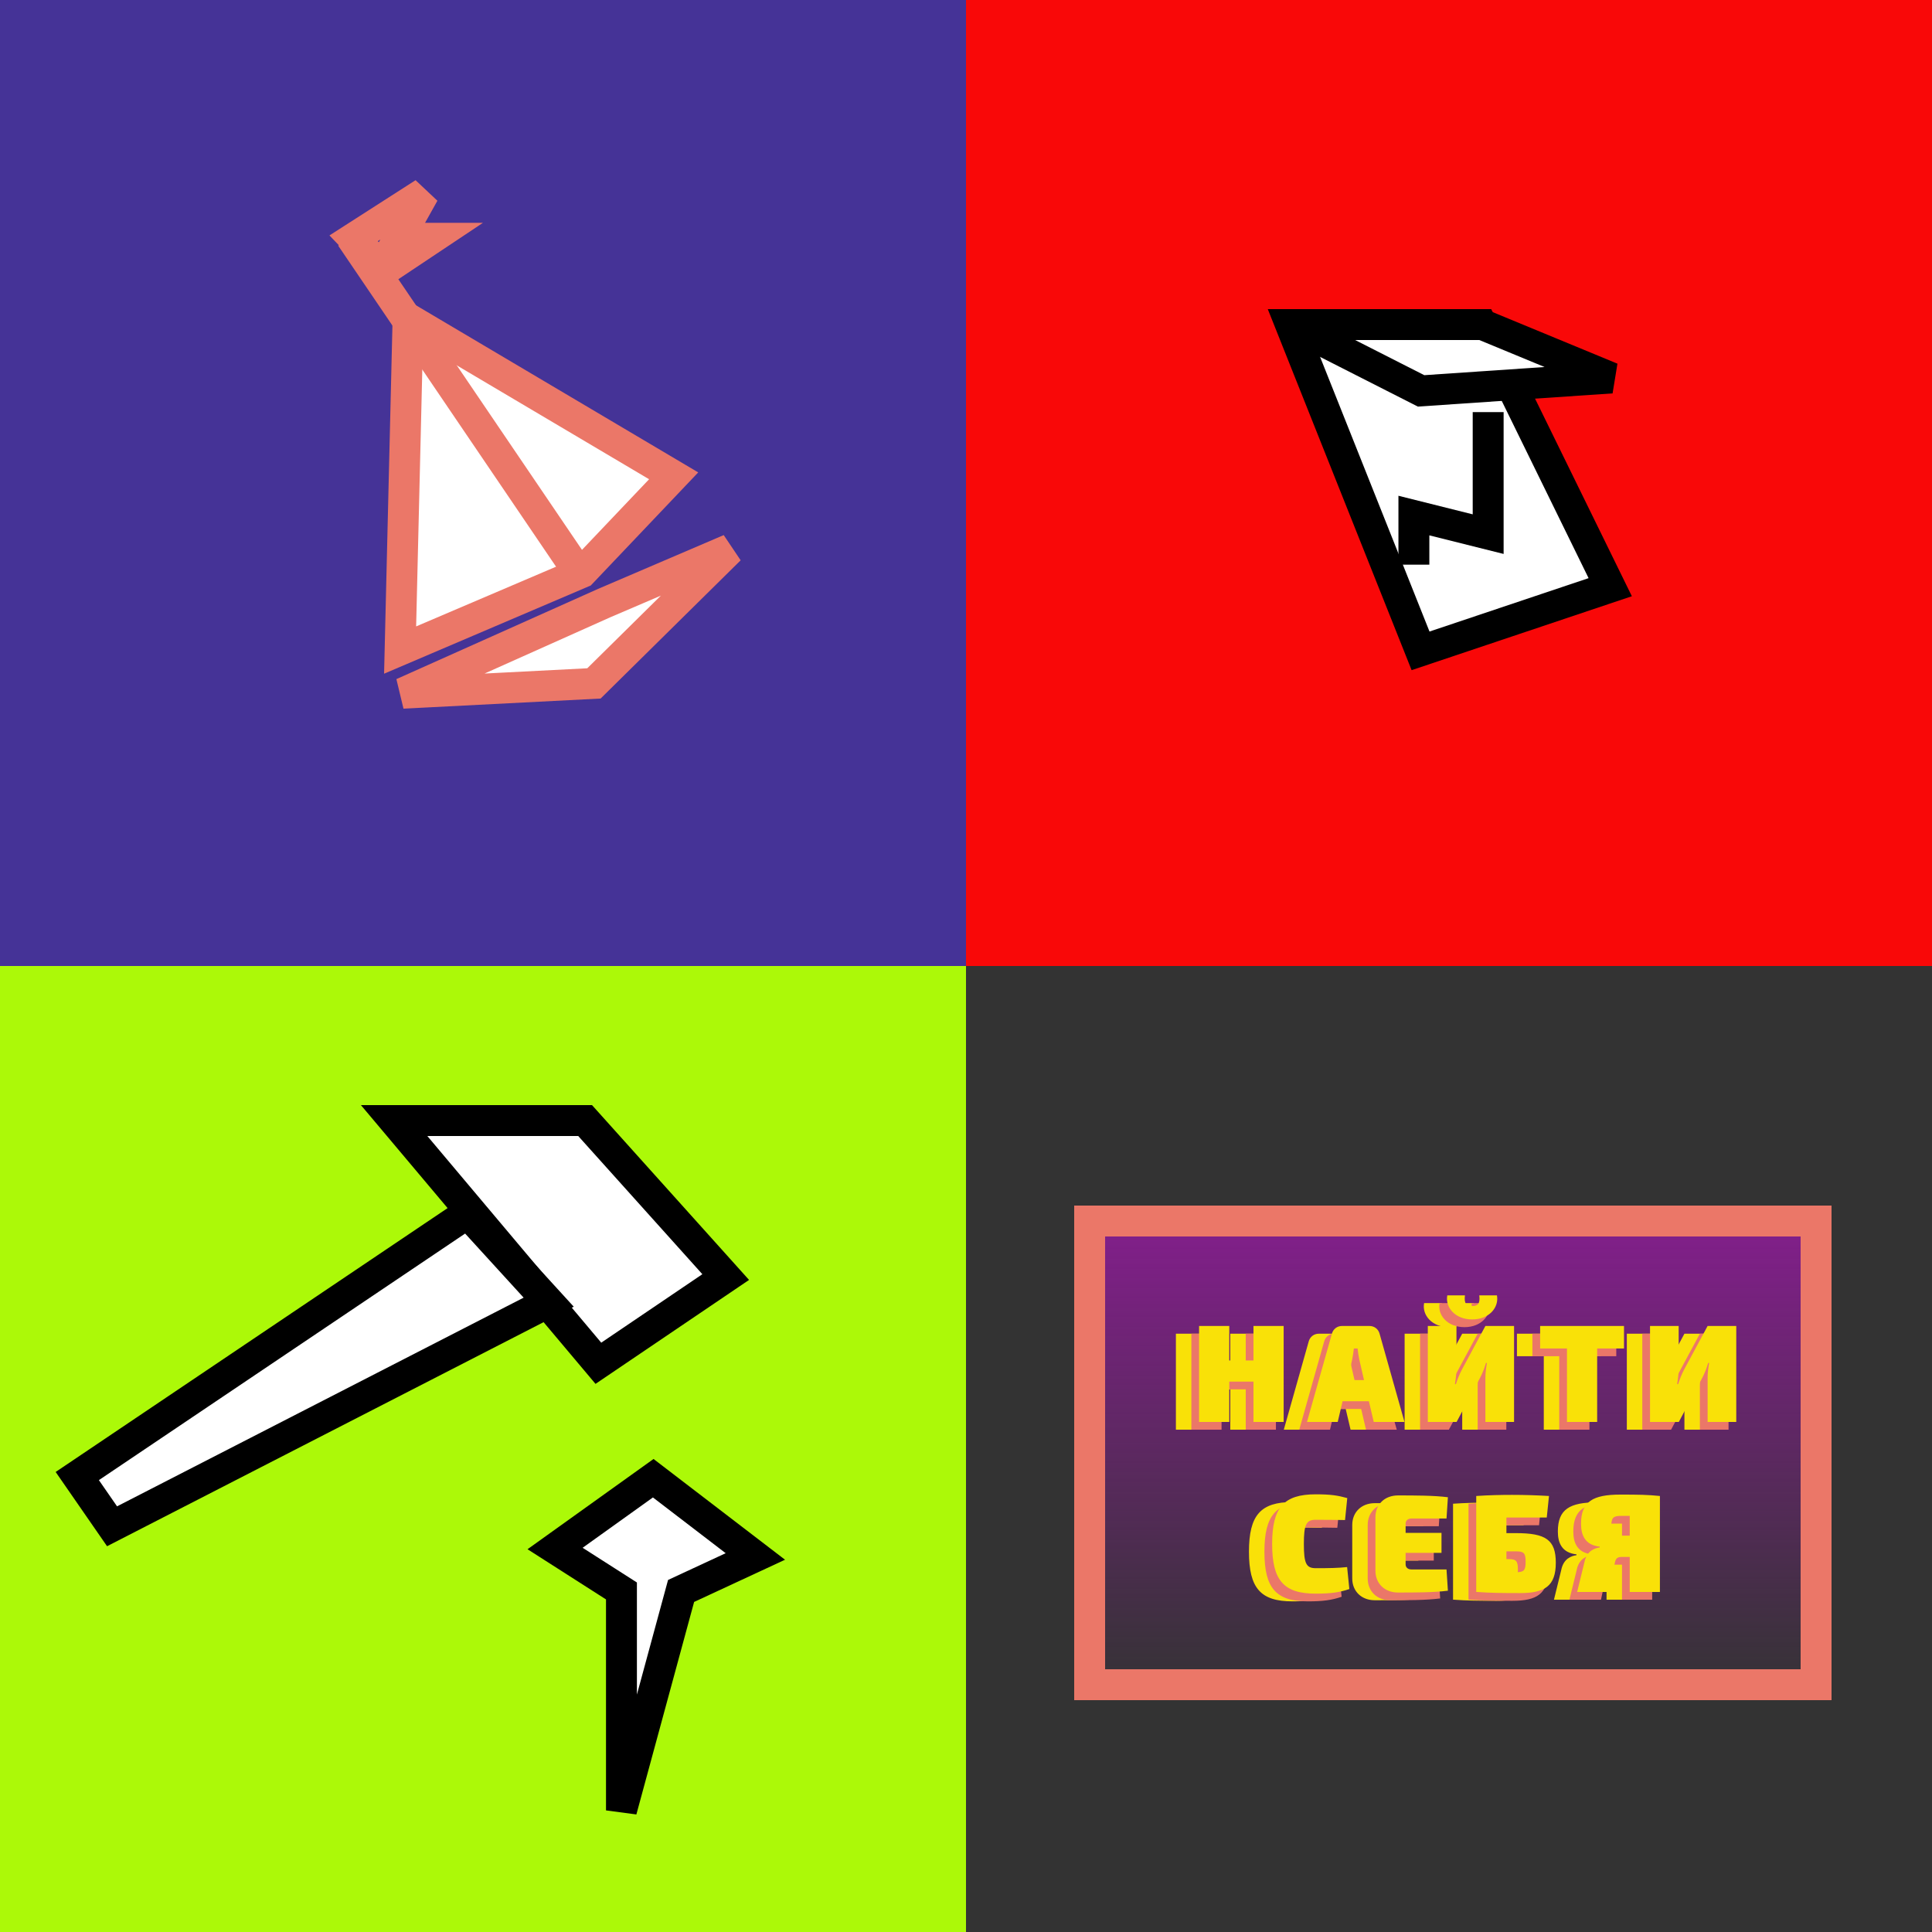 <svg width="250" height="250" viewBox="0 0 250 250" fill="none" xmlns="http://www.w3.org/2000/svg">
<rect width="250" height="250" fill="white"/>
<rect width="125" height="125" fill="#453397"/>
<rect x="125" width="125" height="125" fill="#F90808"/>
<rect y="125" width="125" height="125" fill="#ACF908"/>
<rect x="125" y="125" width="125" height="125" fill="#333333"/>
<path d="M183.819 84.22L167 42H191.714L208.362 75.982L183.819 84.22Z" fill="white" stroke="black" stroke-width="4"/>
<path d="M183.889 50.581L167 42H191.817L208.533 48.907L183.889 50.581Z" fill="white" stroke="black" stroke-width="4"/>
<path d="M182.957 73.064V66.714L192.568 69.117V53.327" stroke="black" stroke-width="4"/>
<path d="M76.856 88.433L52.109 89.703L78.196 78.032L94.435 71.08L76.856 88.433Z" fill="white" stroke="#EB7768" stroke-width="4"/>
<path d="M75.279 74.085L51.774 84.117L52.803 41.22L87.171 61.571L75.279 74.085Z" fill="white" stroke="#EB7768" stroke-width="4"/>
<path d="M45.418 30.664L74.766 73.913" stroke="#EB7768" stroke-width="4"/>
<path d="M54.854 25L45.758 30.835L49.705 34.954L55.884 30.835H51.593L54.854 25Z" stroke="#EB7768" stroke-width="4"/>
<path d="M88.132 205.868L80.416 234.264L80.416 205.868L71.828 200.376L84.528 191.28L97.743 201.406L88.132 205.868Z" fill="white" stroke="black" stroke-width="4"/>
<path d="M77.43 176.407L51 145H75.714L93.906 165.252L77.43 176.407Z" fill="white" stroke="black" stroke-width="4"/>
<path d="M60.5 157L10 191L14.5 197.5L71 168.5L60.5 157Z" fill="white" stroke="black" stroke-width="4"/>
<rect x="141" y="158" width="94" height="60" fill="url(#paint0_linear)" stroke="#EB7768" stroke-width="4"/>
<path d="M163.105 172.58H159.199V177.044H156.067V172.58H152.161V185H156.067V179.78H159.199V185H163.105V172.58ZM174.133 182.318L174.763 185H178.741L175.519 173.588C175.357 172.976 174.835 172.58 174.205 172.58H170.659C170.029 172.58 169.507 172.976 169.345 173.588L166.123 185H170.101L170.731 182.318H174.133ZM173.503 179.582H171.361L171.973 176.918C172.063 176.468 172.135 175.946 172.189 175.496H172.675C172.711 175.946 172.801 176.468 172.891 176.918L173.503 179.582ZM188.418 168.62C188.562 169.736 188.184 170.006 187.5 170.006C186.798 170.006 186.42 169.736 186.564 168.62H184.278C183.99 170.168 185.286 171.734 187.5 171.734C189.714 171.734 190.992 170.168 190.704 168.62H188.418ZM192.918 185V172.58H189.21L186.186 178.196C185.88 178.772 185.61 179.438 185.394 180.104H185.268C185.376 179.42 185.466 178.7 185.466 178.088V172.58H181.758V185H185.484L188.526 179.276C188.85 178.664 189.084 178.034 189.282 177.368H189.408C189.3 178.016 189.21 178.646 189.21 179.294V185H192.918ZM207.145 175.496V172.58H196.291V175.496H199.765V185H203.671V175.496H207.145ZM221.672 185V172.58H217.964L214.94 178.196C214.634 178.772 214.364 179.438 214.148 180.104H214.022C214.13 179.42 214.22 178.7 214.22 178.088V172.58H210.512V185H214.238L217.28 179.276C217.604 178.664 217.838 178.034 218.036 177.368H218.162C218.054 178.016 217.964 178.646 217.964 179.294V185H221.672ZM171.317 203.778C170.111 203.904 169.049 203.922 167.249 203.922C166.025 203.922 165.719 203.31 165.719 200.79C165.719 198.27 166.025 197.658 167.249 197.658C168.959 197.658 169.787 197.676 171.047 197.694L171.335 194.85C170.093 194.508 169.193 194.364 167.249 194.364C163.127 194.364 161.615 196.056 161.615 200.79C161.615 205.524 163.127 207.216 167.249 207.216C169.193 207.216 170.345 207.054 171.605 206.622L171.317 203.778ZM184.178 204.084H179.624C179.174 204.084 178.886 203.814 178.886 203.436V201.942H183.53V199.35H178.886V198.144C178.886 197.766 179.174 197.496 179.624 197.496H184.178L184.358 194.742C182.558 194.508 180.038 194.508 177.896 194.508C176.186 194.508 174.98 195.66 174.98 197.334V204.246C174.98 205.92 176.186 207.072 177.896 207.072C180.038 207.072 182.558 207.072 184.358 206.838L184.178 204.084ZM191.93 199.386V197.37H197.15L197.438 194.58C195.89 194.49 194.36 194.436 192.65 194.436C191.228 194.436 189.608 194.472 188.024 194.58V207H188.132C189.824 207.126 191.336 207.144 193.694 207.144C196.862 207.144 198.32 206.262 198.32 203.22C198.32 200.25 197.024 199.386 193.172 199.386H191.93ZM191.93 204.444V201.744H193.172C194.216 201.744 194.414 201.996 194.414 203.094C194.414 204.192 194.216 204.444 193.172 204.444H191.93ZM203.998 201.24C203.35 201.33 202.305 201.672 202.017 203.184L201.081 207H205.168L205.942 203.31C206.068 202.626 206.284 202.464 206.914 202.464H207.886V207H211.792V194.58C210.19 194.418 209.092 194.4 206.679 194.4C203.133 194.4 201.585 195.282 201.585 198.18C201.585 199.674 202.125 200.934 203.998 201.132V201.24ZM207.886 199.71H206.77C205.744 199.71 205.509 199.458 205.509 198.432C205.509 197.406 205.744 197.154 206.77 197.154H207.886V199.71Z" fill="#F9E108"/>
<path d="M165.105 172.58H161.199V177.044H158.067V172.58H154.161V185H158.067V179.78H161.199V185H165.105V172.58ZM176.133 182.318L176.763 185H180.741L177.519 173.588C177.357 172.976 176.835 172.58 176.205 172.58H172.659C172.029 172.58 171.507 172.976 171.345 173.588L168.123 185H172.101L172.731 182.318H176.133ZM175.503 179.582H173.361L173.973 176.918C174.063 176.468 174.135 175.946 174.189 175.496H174.675C174.711 175.946 174.801 176.468 174.891 176.918L175.503 179.582ZM190.418 168.62C190.562 169.736 190.184 170.006 189.5 170.006C188.798 170.006 188.42 169.736 188.564 168.62H186.278C185.99 170.168 187.286 171.734 189.5 171.734C191.714 171.734 192.992 170.168 192.704 168.62H190.418ZM194.918 185V172.58H191.21L188.186 178.196C187.88 178.772 187.61 179.438 187.394 180.104H187.268C187.376 179.42 187.466 178.7 187.466 178.088V172.58H183.758V185H187.484L190.526 179.276C190.85 178.664 191.084 178.034 191.282 177.368H191.408C191.3 178.016 191.21 178.646 191.21 179.294V185H194.918ZM209.145 175.496V172.58H198.291V175.496H201.765V185H205.671V175.496H209.145ZM223.672 185V172.58H219.964L216.94 178.196C216.634 178.772 216.364 179.438 216.148 180.104H216.022C216.13 179.42 216.22 178.7 216.22 178.088V172.58H212.512V185H216.238L219.28 179.276C219.604 178.664 219.838 178.034 220.036 177.368H220.162C220.054 178.016 219.964 178.646 219.964 179.294V185H223.672ZM173.317 203.778C172.111 203.904 171.049 203.922 169.249 203.922C168.025 203.922 167.719 203.31 167.719 200.79C167.719 198.27 168.025 197.658 169.249 197.658C170.959 197.658 171.787 197.676 173.047 197.694L173.335 194.85C172.093 194.508 171.193 194.364 169.249 194.364C165.127 194.364 163.615 196.056 163.615 200.79C163.615 205.524 165.127 207.216 169.249 207.216C171.193 207.216 172.345 207.054 173.605 206.622L173.317 203.778ZM186.178 204.084H181.624C181.174 204.084 180.886 203.814 180.886 203.436V201.942H185.53V199.35H180.886V198.144C180.886 197.766 181.174 197.496 181.624 197.496H186.178L186.358 194.742C184.558 194.508 182.038 194.508 179.896 194.508C178.186 194.508 176.98 195.66 176.98 197.334V204.246C176.98 205.92 178.186 207.072 179.896 207.072C182.038 207.072 184.558 207.072 186.358 206.838L186.178 204.084ZM193.93 199.386V197.37H199.15L199.438 194.58C197.89 194.49 196.36 194.436 194.65 194.436C193.228 194.436 191.608 194.472 190.024 194.58V207H190.132C191.824 207.126 193.336 207.144 195.694 207.144C198.862 207.144 200.32 206.262 200.32 203.22C200.32 200.25 199.024 199.386 195.172 199.386H193.93ZM193.93 204.444V201.744H195.172C196.216 201.744 196.414 201.996 196.414 203.094C196.414 204.192 196.216 204.444 195.172 204.444H193.93ZM205.998 201.24C205.35 201.33 204.305 201.672 204.017 203.184L203.081 207H207.168L207.942 203.31C208.068 202.626 208.284 202.464 208.914 202.464H209.886V207H213.792V194.58C212.19 194.418 211.092 194.4 208.679 194.4C205.133 194.4 203.585 195.282 203.585 198.18C203.585 199.674 204.125 200.934 205.998 201.132V201.24ZM209.886 199.71H208.77C207.744 199.71 207.509 199.458 207.509 198.432C207.509 197.406 207.744 197.154 208.77 197.154H209.886V199.71Z" fill="#EB7768"/>
<path d="M166.105 171.58H162.199V176.044H159.067V171.58H155.161V184H159.067V178.78H162.199V184H166.105V171.58ZM177.133 181.318L177.763 184H181.741L178.519 172.588C178.357 171.976 177.835 171.58 177.205 171.58H173.659C173.029 171.58 172.507 171.976 172.345 172.588L169.123 184H173.101L173.731 181.318H177.133ZM176.503 178.582H174.361L174.973 175.918C175.063 175.468 175.135 174.946 175.189 174.496H175.675C175.711 174.946 175.801 175.468 175.891 175.918L176.503 178.582ZM191.418 167.62C191.562 168.736 191.184 169.006 190.5 169.006C189.798 169.006 189.42 168.736 189.564 167.62H187.278C186.99 169.168 188.286 170.734 190.5 170.734C192.714 170.734 193.992 169.168 193.704 167.62H191.418ZM195.918 184V171.58H192.21L189.186 177.196C188.88 177.772 188.61 178.438 188.394 179.104H188.268C188.376 178.42 188.466 177.7 188.466 177.088V171.58H184.758V184H188.484L191.526 178.276C191.85 177.664 192.084 177.034 192.282 176.368H192.408C192.3 177.016 192.21 177.646 192.21 178.294V184H195.918ZM210.145 174.496V171.58H199.291V174.496H202.765V184H206.671V174.496H210.145ZM224.672 184V171.58H220.964L217.94 177.196C217.634 177.772 217.364 178.438 217.148 179.104H217.022C217.13 178.42 217.22 177.7 217.22 177.088V171.58H213.512V184H217.238L220.28 178.276C220.604 177.664 220.838 177.034 221.036 176.368H221.162C221.054 177.016 220.964 177.646 220.964 178.294V184H224.672ZM174.317 202.778C173.111 202.904 172.049 202.922 170.249 202.922C169.025 202.922 168.719 202.31 168.719 199.79C168.719 197.27 169.025 196.658 170.249 196.658C171.959 196.658 172.787 196.676 174.047 196.694L174.335 193.85C173.093 193.508 172.193 193.364 170.249 193.364C166.127 193.364 164.615 195.056 164.615 199.79C164.615 204.524 166.127 206.216 170.249 206.216C172.193 206.216 173.345 206.054 174.605 205.622L174.317 202.778ZM187.178 203.084H182.624C182.174 203.084 181.886 202.814 181.886 202.436V200.942H186.53V198.35H181.886V197.144C181.886 196.766 182.174 196.496 182.624 196.496H187.178L187.358 193.742C185.558 193.508 183.038 193.508 180.896 193.508C179.186 193.508 177.98 194.66 177.98 196.334V203.246C177.98 204.92 179.186 206.072 180.896 206.072C183.038 206.072 185.558 206.072 187.358 205.838L187.178 203.084ZM194.93 198.386V196.37H200.15L200.438 193.58C198.89 193.49 197.36 193.436 195.65 193.436C194.228 193.436 192.608 193.472 191.024 193.58V206H191.132C192.824 206.126 194.336 206.144 196.694 206.144C199.862 206.144 201.32 205.262 201.32 202.22C201.32 199.25 200.024 198.386 196.172 198.386H194.93ZM194.93 203.444V200.744H196.172C197.216 200.744 197.414 200.996 197.414 202.094C197.414 203.192 197.216 203.444 196.172 203.444H194.93ZM206.998 200.24C206.35 200.33 205.305 200.672 205.017 202.184L204.081 206H208.168L208.942 202.31C209.068 201.626 209.284 201.464 209.914 201.464H210.886V206H214.792V193.58C213.19 193.418 212.092 193.4 209.679 193.4C206.133 193.4 204.585 194.282 204.585 197.18C204.585 198.674 205.125 199.934 206.998 200.132V200.24ZM210.886 198.71H209.77C208.744 198.71 208.509 198.458 208.509 197.432C208.509 196.406 208.744 196.154 209.77 196.154H210.886V198.71Z" fill="#F9E108"/>
<defs>
<linearGradient id="paint0_linear" x1="188" y1="156" x2="188" y2="220" gradientUnits="userSpaceOnUse">
<stop stop-color="#851E8E"/>
<stop offset="1" stop-color="#851E8E" stop-opacity="0"/>
</linearGradient>
</defs>
</svg>
